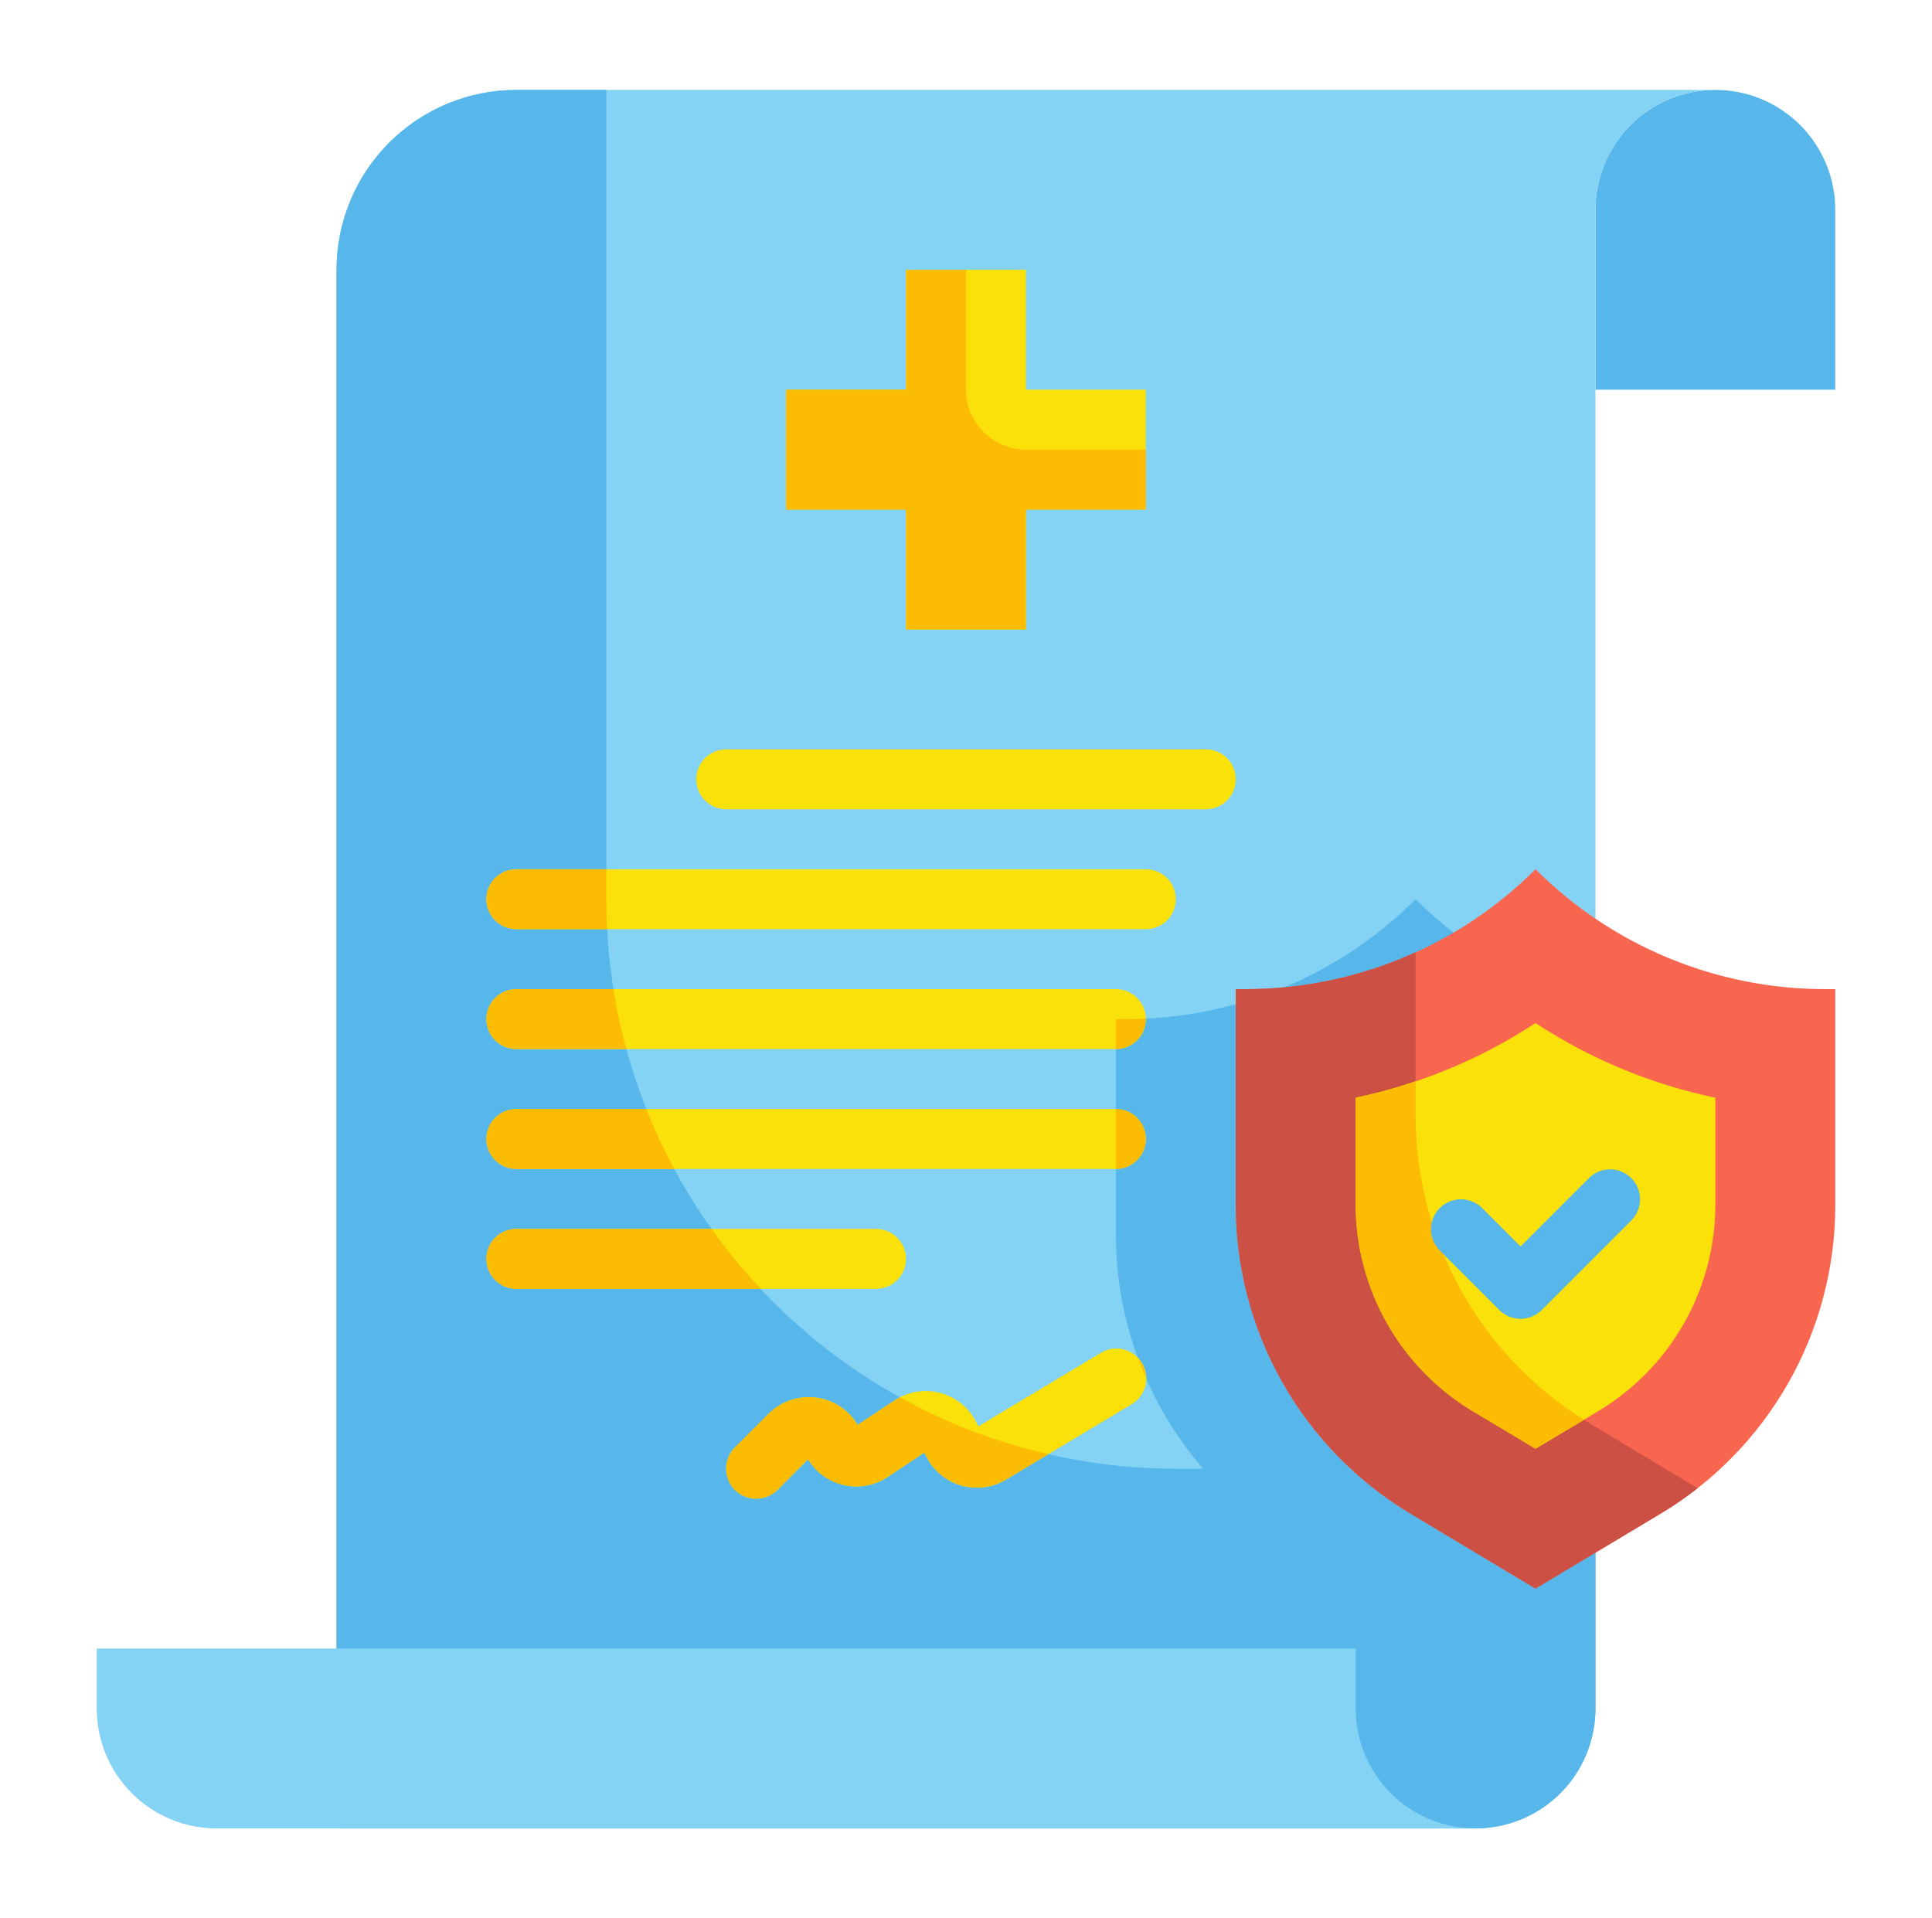 <svg width="142" height="141" viewBox="0 0 142 141" fill="none" xmlns="http://www.w3.org/2000/svg">
<path d="M126.078 6.609C128.415 6.609 130.657 7.538 132.31 9.191C133.962 10.843 134.891 13.085 134.891 15.422V28.641H117.266V15.422C117.266 13.085 118.194 10.843 119.847 9.191C121.499 7.538 123.741 6.609 126.078 6.609V6.609Z" fill="#57B7EB"/>
<path d="M37.953 6.609C34.447 6.609 31.085 8.002 28.606 10.481C26.127 12.96 24.734 16.322 24.734 19.828V134.391H108.453C110.79 134.391 113.032 133.462 114.685 131.81C116.337 130.157 117.266 127.915 117.266 125.578V15.422C117.266 13.085 118.194 10.843 119.847 9.191C121.499 7.538 123.741 6.609 126.078 6.609H37.953Z" fill="#84D2F4"/>
<path d="M117.266 73.805V125.578C117.266 127.915 116.337 130.157 114.685 131.81C113.032 133.462 110.79 134.391 108.453 134.391H24.734V19.828C24.734 16.322 26.127 12.96 28.606 10.481C31.085 8.002 34.447 6.609 37.953 6.609H44.562V66.094C44.562 77.195 48.973 87.843 56.823 95.693C64.673 103.543 75.32 107.953 86.422 107.953H88.427C84.305 103.184 82.031 97.094 82.016 90.791V74.906H82.765C86.717 74.908 90.631 74.13 94.283 72.618C97.934 71.106 101.252 68.889 104.047 66.094C107.711 69.765 112.266 72.422 117.266 73.805Z" fill="#57B7EB"/>
<path d="M108.453 134.391H15.922C13.585 134.391 11.343 133.462 9.691 131.81C8.038 130.157 7.109 127.915 7.109 125.578V121.172H99.641V125.578C99.641 127.915 100.569 130.157 102.222 131.81C103.874 133.462 106.116 134.391 108.453 134.391Z" fill="#84D2F4"/>
<path d="M84.219 28.641H75.406V19.828H66.594V28.641H57.781V37.453H66.594V46.266H75.406V37.453H84.219V28.641Z" fill="#F9E109"/>
<path d="M84.219 33.047V37.453H75.406V46.266H66.594V37.453H57.781V28.641H66.594V19.828H71V28.641C71.004 29.808 71.469 30.927 72.294 31.753C73.12 32.578 74.239 33.043 75.406 33.047H84.219Z" fill="#FCBC04"/>
<path d="M88.625 59.484H53.375C52.791 59.484 52.23 59.252 51.817 58.839C51.404 58.426 51.172 57.866 51.172 57.281C51.172 56.697 51.404 56.137 51.817 55.723C52.23 55.31 52.791 55.078 53.375 55.078H88.625C89.209 55.078 89.77 55.31 90.183 55.723C90.596 56.137 90.828 56.697 90.828 57.281C90.828 57.866 90.596 58.426 90.183 58.839C89.77 59.252 89.209 59.484 88.625 59.484Z" fill="#F9E109"/>
<path d="M84.219 68.297H37.953C37.369 68.297 36.808 68.065 36.395 67.652C35.982 67.238 35.75 66.678 35.75 66.094C35.75 65.509 35.982 64.949 36.395 64.536C36.808 64.123 37.369 63.891 37.953 63.891H84.219C84.803 63.891 85.363 64.123 85.777 64.536C86.19 64.949 86.422 65.509 86.422 66.094C86.422 66.678 86.19 67.238 85.777 67.652C85.363 68.065 84.803 68.297 84.219 68.297Z" fill="#F9E109"/>
<path d="M82.016 77.109H37.953C37.369 77.109 36.808 76.877 36.395 76.464C35.982 76.051 35.75 75.491 35.75 74.906C35.75 74.322 35.982 73.762 36.395 73.348C36.808 72.935 37.369 72.703 37.953 72.703H82.016C82.6 72.703 83.16 72.935 83.573 73.348C83.987 73.762 84.219 74.322 84.219 74.906C84.219 75.491 83.987 76.051 83.573 76.464C83.16 76.877 82.6 77.109 82.016 77.109Z" fill="#F9E109"/>
<path d="M82.016 85.922H37.953C37.369 85.922 36.808 85.69 36.395 85.277C35.982 84.863 35.75 84.303 35.75 83.719C35.75 83.134 35.982 82.574 36.395 82.161C36.808 81.748 37.369 81.516 37.953 81.516H82.016C82.6 81.516 83.16 81.748 83.573 82.161C83.987 82.574 84.219 83.134 84.219 83.719C84.219 84.303 83.987 84.863 83.573 85.277C83.16 85.69 82.6 85.922 82.016 85.922Z" fill="#F9E109"/>
<path d="M64.391 94.734H37.953C37.369 94.734 36.808 94.502 36.395 94.089C35.982 93.676 35.75 93.116 35.75 92.531C35.75 91.947 35.982 91.387 36.395 90.973C36.808 90.56 37.369 90.328 37.953 90.328H64.391C64.975 90.328 65.535 90.56 65.948 90.973C66.362 91.387 66.594 91.947 66.594 92.531C66.594 93.116 66.362 93.676 65.948 94.089C65.535 94.502 64.975 94.734 64.391 94.734Z" fill="#F9E109"/>
<path d="M55.578 110.156C55.142 110.156 54.717 110.027 54.354 109.785C53.992 109.543 53.71 109.199 53.543 108.796C53.376 108.394 53.333 107.951 53.418 107.523C53.503 107.096 53.712 106.704 54.02 106.396L56.508 103.908C56.957 103.459 57.503 103.118 58.104 102.913C58.705 102.707 59.345 102.642 59.975 102.723C60.605 102.803 61.209 103.027 61.739 103.377C62.269 103.727 62.712 104.193 63.033 104.741L65.732 102.943C66.223 102.616 66.777 102.397 67.359 102.3C67.941 102.204 68.536 102.232 69.106 102.383C69.676 102.535 70.207 102.806 70.664 103.178C71.121 103.55 71.494 104.015 71.758 104.543L71.908 104.84L80.881 99.456C81.129 99.3 81.406 99.196 81.695 99.149C81.983 99.102 82.279 99.113 82.563 99.181C82.848 99.249 83.116 99.373 83.352 99.546C83.588 99.719 83.787 99.938 83.938 100.188C84.089 100.439 84.188 100.718 84.23 101.007C84.272 101.297 84.256 101.592 84.183 101.875C84.109 102.159 83.98 102.425 83.803 102.657C83.626 102.89 83.404 103.086 83.15 103.232L73.943 108.755C73.452 109.05 72.906 109.241 72.338 109.315C71.769 109.389 71.192 109.344 70.642 109.184C70.092 109.024 69.581 108.752 69.141 108.385C68.701 108.018 68.341 107.565 68.085 107.052L67.942 106.763L65.252 108.557C64.785 108.868 64.261 109.082 63.709 109.185C63.158 109.288 62.591 109.279 62.044 109.157C61.496 109.036 60.978 108.805 60.522 108.478C60.066 108.152 59.681 107.736 59.389 107.257L57.136 109.511C56.723 109.924 56.162 110.156 55.578 110.156V110.156Z" fill="#F9E109"/>
<path d="M35.75 66.094C35.75 65.509 35.982 64.949 36.395 64.536C36.808 64.123 37.369 63.891 37.953 63.891H44.562V66.094C44.562 66.821 44.584 67.57 44.607 68.297H37.953C37.369 68.297 36.808 68.065 36.395 67.652C35.982 67.238 35.75 66.678 35.75 66.094Z" fill="#FCBC04"/>
<path d="M35.75 74.906C35.75 74.322 35.982 73.762 36.395 73.348C36.808 72.935 37.369 72.703 37.953 72.703H45.091C45.316 74.19 45.632 75.662 46.039 77.109H37.953C37.369 77.109 36.808 76.877 36.395 76.464C35.982 76.051 35.75 75.491 35.75 74.906Z" fill="#FCBC04"/>
<path d="M35.75 83.719C35.75 83.134 35.982 82.574 36.395 82.161C36.808 81.748 37.369 81.516 37.953 81.516H47.515C48.103 83.026 48.788 84.498 49.564 85.922H37.953C37.369 85.922 36.808 85.69 36.395 85.277C35.982 84.863 35.75 84.303 35.75 83.719Z" fill="#FCBC04"/>
<path d="M55.931 94.734H37.953C37.369 94.734 36.808 94.502 36.395 94.089C35.982 93.676 35.75 93.116 35.75 92.531C35.75 91.947 35.982 91.387 36.395 90.973C36.808 90.56 37.369 90.328 37.953 90.328H52.318C53.406 91.888 54.614 93.362 55.931 94.734Z" fill="#FCBC04"/>
<path d="M66.175 102.71C69.58 104.623 73.247 106.026 77.059 106.874L73.952 108.746C73.46 109.039 72.913 109.229 72.345 109.305C71.777 109.38 71.2 109.34 70.647 109.187C70.096 109.028 69.585 108.756 69.144 108.388C68.704 108.02 68.346 107.564 68.092 107.05L67.938 106.763L65.25 108.548C64.784 108.863 64.26 109.08 63.708 109.185C63.156 109.29 62.588 109.282 62.04 109.16C61.491 109.038 60.973 108.806 60.518 108.477C60.062 108.149 59.678 107.73 59.389 107.248L57.142 109.517C56.725 109.927 56.163 110.156 55.578 110.156C54.993 110.156 54.432 109.927 54.014 109.517C53.601 109.101 53.37 108.539 53.37 107.953C53.37 107.367 53.601 106.805 54.014 106.389L56.503 103.899C56.975 103.44 57.547 103.097 58.174 102.898C58.801 102.699 59.467 102.65 60.117 102.754C60.717 102.851 61.289 103.079 61.791 103.421C62.294 103.764 62.715 104.213 63.025 104.737L65.734 102.952C65.874 102.858 66.021 102.777 66.175 102.71V102.71Z" fill="#FCBC04"/>
<path d="M84.219 83.719C84.219 84.303 83.987 84.863 83.573 85.277C83.16 85.69 82.6 85.922 82.016 85.922V81.516C82.6 81.516 83.16 81.748 83.573 82.161C83.987 82.574 84.219 83.134 84.219 83.719Z" fill="#FCBC04"/>
<path d="M83.91 100.22C84.091 100.528 84.19 100.877 84.197 101.234L83.668 99.912C83.767 99.999 83.849 100.103 83.91 100.22V100.22Z" fill="#FCBC04"/>
<path d="M84.219 74.862V74.906C84.219 75.491 83.987 76.051 83.573 76.464C83.16 76.877 82.6 77.109 82.016 77.109V74.906H82.765C83.249 74.906 83.734 74.884 84.219 74.862Z" fill="#FCBC04"/>
<path d="M112.859 63.891C107.217 69.533 99.564 72.703 91.584 72.703H90.828V88.579C90.827 93.146 92.008 97.635 94.257 101.61C96.507 105.584 99.748 108.908 103.664 111.258L112.859 116.766L122.055 111.258C125.971 108.908 129.212 105.584 131.461 101.61C133.711 97.635 134.892 93.146 134.891 88.579V72.703H134.135C126.155 72.703 118.502 69.533 112.859 63.891V63.891Z" fill="#F8664F"/>
<path d="M124.778 109.385C123.908 110.067 122.996 110.692 122.046 111.258L112.859 116.766L103.672 111.258C99.756 108.91 96.514 105.588 94.263 101.615C92.013 97.642 90.829 93.154 90.828 88.588V72.703H91.577C95.879 72.7 100.131 71.776 104.047 69.993V81.978C104.048 86.544 105.231 91.033 107.482 95.005C109.733 98.978 112.975 102.301 116.891 104.648L124.778 109.385Z" fill="#CC5144"/>
<path d="M108.198 103.69C105.594 102.118 103.438 99.902 101.94 97.255C100.441 94.609 99.649 91.62 99.641 88.579V80.685C104.352 79.699 108.835 77.838 112.859 75.197C116.883 77.838 121.367 79.699 126.078 80.685V88.579C126.07 91.62 125.278 94.609 123.779 97.255C122.28 99.902 120.125 102.118 117.521 103.69L112.859 106.488L108.198 103.69Z" fill="#F9E109"/>
<path d="M116.428 104.362L112.859 106.477L108.189 103.701C105.589 102.125 103.438 99.907 101.941 97.261C100.444 94.614 99.652 91.628 99.641 88.588V80.678C101.135 80.376 102.608 79.971 104.047 79.467V81.978C104.047 86.452 105.182 90.853 107.348 94.769C109.514 98.684 112.638 101.985 116.428 104.362V104.362Z" fill="#FCBC04"/>
<path d="M111.758 96.938C111.174 96.937 110.613 96.705 110.2 96.292L105.794 91.886C105.393 91.47 105.171 90.914 105.176 90.336C105.181 89.758 105.412 89.206 105.821 88.797C106.229 88.389 106.782 88.157 107.359 88.152C107.937 88.147 108.494 88.369 108.909 88.77L111.758 91.619L116.81 86.567C117.225 86.166 117.782 85.944 118.359 85.949C118.937 85.954 119.489 86.186 119.898 86.594C120.306 87.003 120.538 87.555 120.543 88.133C120.548 88.711 120.326 89.267 119.925 89.683L113.315 96.292C112.902 96.705 112.342 96.937 111.758 96.938V96.938Z" fill="#57B7EB"/>
</svg>
